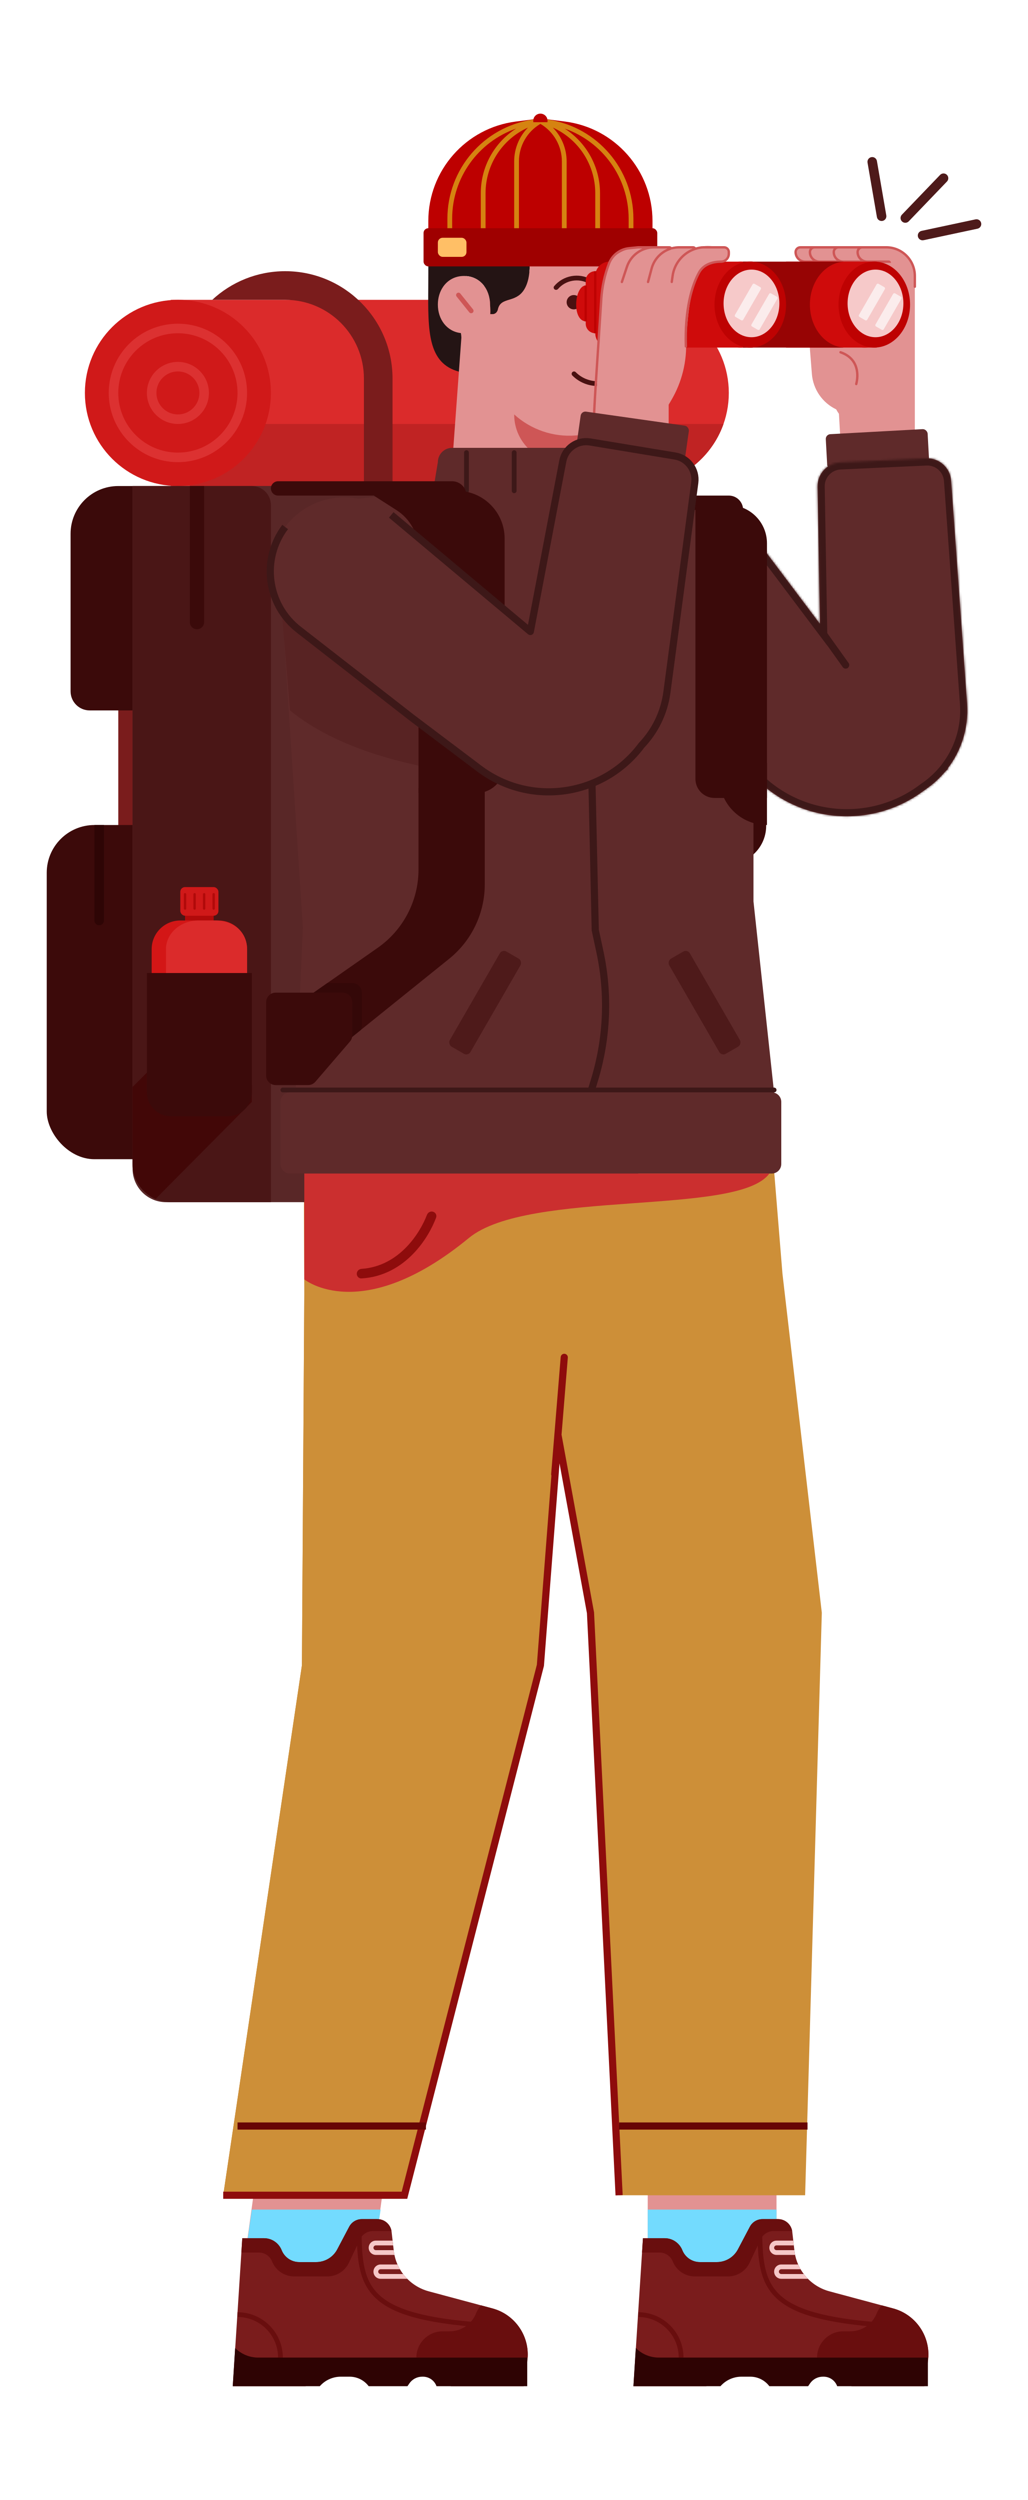 <svg xmlns="http://www.w3.org/2000/svg" fill="none" viewBox="457.07 181.511 474.755 1153.396" id="Mountaineerlookinginbinoculars"><path fill="#e29292" d="M577.778 1167.93H637.254L628.443 1231.82H568.967L577.778 1167.93Z" class="colorf7aba6 svgShape"></path><path fill="#73dbfe" d="M573.372 1200.98H632.849L628.443 1231.82H568.967L573.372 1200.98Z" class="colorfdd39b svgShape"></path><path fill="#5f2a2a" d="M746.31 473.979C730.211 455.957 735.239 427.617 756.556 416.234V416.234C769.708 409.21 785.78 410.695 797.423 420.009L800.262 422.28L836.558 470.478L894.882 536.299L888.975 541.883C864.628 564.903 826.081 563.277 803.759 538.289L746.31 473.979Z" class="color2a5f49 svgShape"></path><path fill="#cd8f38" d="M725.366 723.515L716.555 834.207L714.352 846.323L706.642 949.855L643.862 1194.37H560.154L596.501 949.855L597.602 778.035L597.465 738.384L597.602 723.515H725.366Z" class="colorcd8c38 svgShape"></path><path fill="#e29292" d="M756.205 1167.93H815.681V1231.82H756.205V1167.93Z" class="colorf7aba6 svgShape"></path><path fill="#73dbfe" d="M756.205 1200.98H785.943H815.681V1231.82H756.205V1200.98Z" class="colorfdd39b svgShape"></path><path fill="#7a1c1c" d="M797.855 1219.34C795.949 1222.95 792.199 1225.21 788.115 1225.21H780.311C776.728 1225.21 773.507 1223.03 772.177 1219.7V1219.7C770.846 1216.38 767.625 1214.19 764.042 1214.19H754.003L749.598 1282.48H783.191L799.987 1273.67H816.784L839.913 1275.87L850.377 1282.48H883.97L885.614 1270.97C887.19 1259.94 880.279 1249.47 869.515 1246.58L840.13 1238.7C831.395 1236.35 824.98 1228.91 823.953 1219.92L822.96 1211.24C822.579 1207.9 819.754 1205.38 816.395 1205.38H809.203C806.753 1205.38 804.503 1206.74 803.359 1208.91L797.855 1219.34Z" class="color7a431c svgShape"></path><path fill="#2e0303" d="M750.699 1264.86C753.52 1267.68 757.346 1269.26 761.335 1269.26H885.597V1282.48H843.699C842.75 1279.84 840.243 1278.08 837.435 1278.08H837.075C834.715 1278.08 832.506 1279.24 831.169 1281.18L830.276 1282.48H812.378C810.298 1279.71 807.034 1278.08 803.567 1278.08H799.508C795.788 1278.08 792.249 1279.68 789.799 1282.48H749.598L750.699 1264.86Z" class="color2e1503 svgShape"></path><path fill="#690e0e" d="M864.214 1245.16C863.27 1246.25 862.496 1247.5 861.942 1248.89 859.946 1253.88 855.114 1257.15 849.74 1257.15H846.522C839.831 1257.15 834.406 1262.57 834.406 1269.26H885.791C886.464 1258.88 879.721 1249.32 869.515 1246.58L864.214 1245.16zM753.578 1220.8H761.672C764.358 1220.8 766.774 1222.44 767.772 1224.93 769.435 1229.09 773.462 1231.82 777.94 1231.82H793.294C797.55 1231.82 801.425 1229.36 803.248 1225.52L808.386 1214.67C809.479 1212.36 811.805 1210.89 814.358 1210.89H822.912C822.38 1207.73 819.636 1205.38 816.396 1205.38H809.205C806.754 1205.38 804.504 1206.74 803.36 1208.91L797.856 1219.34C795.95 1222.95 792.2 1225.21 788.116 1225.21H780.312C776.73 1225.21 773.508 1223.03 772.178 1219.7 770.847 1216.38 767.626 1214.19 764.044 1214.19H754.004L753.578 1220.8z" class="color69340e svgShape"></path><path fill="#f6c8c8" d="M823.423 1215.3H815.681C813.856 1215.3 812.377 1216.78 812.377 1218.6 812.377 1220.42 813.856 1221.9 815.681 1221.9H824.269C824.134 1221.25 824.028 1220.59 823.951 1219.92L823.926 1219.7H815.681C815.073 1219.7 814.58 1219.21 814.58 1218.6 814.58 1217.99 815.073 1217.5 815.681 1217.5H823.674L823.423 1215.3zM825.68 1226.31H817.884C816.059 1226.31 814.58 1227.79 814.58 1229.61 814.58 1231.44 816.059 1232.92 817.884 1232.92H830.181C829.496 1232.23 828.859 1231.49 828.272 1230.72H817.884C817.276 1230.72 816.783 1230.22 816.783 1229.61 816.783 1229.01 817.276 1228.51 817.884 1228.51H826.804C826.389 1227.8 826.014 1227.07 825.68 1226.31z" class="colorf6e5c8 svgShape"></path><path fill="#690e0e" fill-rule="evenodd" d="M806.871 1208.69C806.871 1222.37 807.376 1233.02 814.461 1240.69C821.519 1248.32 834.863 1252.74 859.641 1254.94L859.836 1252.75C835.051 1250.54 822.512 1246.15 816.078 1239.19C809.671 1232.26 809.074 1222.54 809.074 1208.69H806.871ZM751.801 1250.54C762.142 1250.54 770.525 1258.92 770.525 1269.26H772.728C772.728 1257.71 763.358 1248.34 751.801 1248.34V1250.54Z" clip-rule="evenodd" class="color69340e svgShape"></path><path fill="#cd8f38" d="M818.435 769.224L814.58 721.864L694.526 722.965L694.605 723.516H597.602L597.465 738.385L597.602 778.036L596.501 949.856L560.154 1194.37H643.862L706.642 949.856L714.352 846.323L714.8 843.857L729.772 925.625L742.989 1194.37H828.899L836.608 925.625L818.435 769.224Z" class="colorcd8c38 svgShape"></path><path stroke="#5a2727" stroke-width="13.217" d="M705.541 313.24C681.818 313.24 662.586 332.472 662.586 356.195V404.657" class="colorStroke495a27 svgStroke"></path><path fill="#8e0c0c" fill-rule="evenodd" d="M719.303 807.908C719.377 806.999 718.7 806.201 717.79 806.127C716.881 806.053 716.083 806.73 716.009 807.639L711.604 861.608C711.582 861.875 711.625 862.131 711.719 862.363L705.006 949.585L642.58 1192.72H560.154V1196.02H643.861H645.143L645.462 1194.78L708.242 950.267L708.278 950.127L708.289 949.983L715.469 856.688L728.127 925.815L741.338 1194.45L744.638 1194.29L731.422 925.544L731.416 925.435L731.396 925.328L716.425 843.56L716.392 843.562L719.303 807.908Z" clip-rule="evenodd" class="color8e4b0c svgShape"></path><path fill="#db2b2b" d="M535.924 319.848V405.758H751.8V405.745C775.015 405.16 793.654 386.158 793.654 362.803C793.654 339.448 775.015 320.446 751.8 319.862V319.848H535.924Z" class="colordb552b svgShape"></path><path fill="#c02323" d="M791.209 377.122H544.734V405.758H751.8V405.745C770.024 405.286 785.428 393.477 791.209 377.122Z" class="colorc04923 svgShape"></path><path fill="#7a1c1c" d="M588.791 319.849H555.094C563.937 311.646 575.778 306.632 588.791 306.632C616.164 306.632 638.354 328.822 638.354 356.195V405.759H625.137V356.195C625.137 336.121 608.864 319.849 588.791 319.849Z" class="color7a431c svgShape"></path><circle cx="539.228" cy="362.803" r="42.955" fill="#d01919" class="colord04219 svgShape"></circle><path stroke="#5a2727" stroke-width="13.217" d="M704.439 313.24C728.163 313.24 747.394 332.472 747.394 356.195V406.86" class="colorStroke495a27 svgStroke"></path><circle cx="539.228" cy="362.803" r="29.738" stroke="#dc3131" stroke-width="4.406" class="colorStrokedc5531 svgStroke"></circle><circle cx="539.229" cy="362.804" r="12.116" stroke="#dc3131" stroke-width="4.406" class="colorStrokedc5531 svgStroke"></circle><rect width="167.414" height="237.905" x="583.285" y="406.86" stroke="#000000" stroke-width="2.203" class="colorStroke000000 svgStroke"></rect><rect width="15.42" height="85.91" x="511.693" y="478.452" fill="#7a1c1c" rx="2.203" class="color7a431c svgShape"></rect><path fill="#3b0a0a" d="M489.664 427.787C489.664 415.621 499.526 405.759 511.692 405.759H751.8V509.291H498.475C493.609 509.291 489.664 505.346 489.664 500.48V427.787Z" class="color2b3b0a svgShape"></path><rect width="187.24" height="154.198" x="478.65" y="562.159" fill="#3c0a0a" rx="22.028" class="color2b3c0a svgShape"></rect><path fill="#592727" d="M518.301 405.759H751.8V736.182H533.721C525.204 736.182 518.301 729.278 518.301 720.762V405.759Z" class="color495927 svgShape"></path><path fill="#4a1616" d="M518.301 405.759H573.371C578.238 405.759 582.183 409.704 582.183 414.57V736.182H535.923C526.191 736.182 518.301 728.292 518.301 718.559V405.759Z" class="color3a4a16 svgShape"></path><path fill="#420707" d="M528.886 734.721C522.656 732.005 518.301 725.791 518.301 718.56V683.001L543.334 657.969L558.91 673.545L573.371 682.213V689.923L528.886 734.721Z" class="color304207 svgShape"></path><path fill="#3b0a0a" d="M544.734 405.759H551.343V468.539C551.343 470.364 549.863 471.843 548.039 471.843V471.843C546.214 471.843 544.734 470.364 544.734 468.539V405.759Z" class="color2b3b0a svgShape"></path><path fill="#2e0505" d="M500.678 562.159H505.083V606.215C505.083 607.432 504.097 608.418 502.881 608.418V608.418C501.664 608.418 500.678 607.432 500.678 606.215V562.159Z" class="color202e05 svgShape"></path><rect width="13.217" height="8.811" x="542.531" y="601.81" fill="#b10a0a" class="colorb1320a svgShape"></rect><path fill="#d31616" d="M571.17 619.432C571.17 612.133 565.252 606.215 557.953 606.215H540.33C533.031 606.215 527.113 612.133 527.113 619.432V670.097H571.17V619.432Z" class="colord34316 svgShape"></path><path fill="#db2b2b" d="M571.17 670.097H533.722V619.432C533.722 612.133 540.428 606.215 548.701 606.215H556.191C565.663 606.215 571.17 612.133 571.17 619.432V670.097Z" class="colordb552b svgShape"></path><rect width="17.623" height="13.217" x="540.33" y="590.796" fill="#d01919" rx="2.203" class="colord04219 svgShape"></rect><path fill="#3b0a0a" d="M524.91 630.447H573.372V685.517C573.372 691.6 568.441 696.531 562.358 696.531H549.141H535.924C529.841 696.531 524.91 691.6 524.91 685.517V630.447Z" class="color2b3b0a svgShape"></path><path fill="#241414" d="M701.136 297.82H654.877V307.733C654.877 309.905 654.862 312.025 654.847 314.088C654.705 334.43 654.601 349.173 669.195 353.04L672.416 308.879C679.065 309.437 683.382 315.121 683.382 322.051C683.52 323.722 683.547 325.182 683.474 326.457H684.614C685.831 326.457 686.768 325.455 687.021 324.265C687.666 321.219 689.773 320.566 692.208 319.811C694.47 319.109 697.015 318.32 698.933 315.443C703.339 308.834 701.136 297.82 701.136 297.82Z" class="color241b14 svgShape"></path><path fill="#e29292" fill-rule="evenodd" d="M667.133 297.82H701.135C701.135 297.82 703.338 308.834 698.932 315.442C697.014 318.32 694.469 319.109 692.206 319.811C689.772 320.566 687.665 321.219 687.019 324.265C686.767 325.455 685.829 326.457 684.613 326.457H683.473C683.546 325.182 683.519 323.722 683.381 322.051C683.381 314.752 678.591 308.834 671.331 308.834C667.197 308.834 663.864 310.753 661.76 313.753C661.76 313.753 661.76 313.753 661.76 313.753C660.169 316.022 659.281 318.908 659.281 322.051C659.281 328.868 663.458 334.479 669.923 335.192C670.045 335.878 670.121 336.572 670.149 337.27L663.687 425.583H727.569L730.631 383.73H735.421C743.435 383.73 750.114 377.59 750.786 369.604L756.274 304.437C757.435 290.644 746.826 278.682 732.993 278.188L692.032 276.725C679.327 276.271 668.695 285.647 667.133 297.82Z" clip-rule="evenodd" class="colorf7aba6 svgShape"></path><path fill="#bd0000" d="M654.877 283.478C654.877 260.195 672.182 240.54 695.278 237.591L706.364 236.176C706.55 236.152 706.737 236.152 706.922 236.176L718.008 237.591C741.104 240.54 758.41 260.195 758.41 283.478V295.617C758.41 296.833 757.423 297.82 756.207 297.82H657.08C655.863 297.82 654.877 296.833 654.877 295.617V283.478Z" class="colorbd4c00 svgShape"></path><path fill="#d58311" fill-rule="evenodd" d="M747.395 297.82C748.611 297.82 749.598 296.834 749.598 295.618V282.436C749.598 259.604 732.939 240.187 710.372 236.715L706.978 236.193C706.88 236.178 706.782 236.169 706.684 236.167C706.558 236.165 706.432 236.174 706.307 236.193L702.913 236.715C680.346 240.187 663.688 259.604 663.688 282.436V295.618C663.688 296.834 664.674 297.82 665.89 297.82H747.395ZM747.395 295.618V282.436C747.395 263.424 735.266 246.897 717.852 240.834C727.805 247.203 734.178 258.326 734.178 270.662V295.618H747.395ZM679.107 270.662C679.107 258.326 685.48 247.203 695.433 240.834C678.019 246.897 665.89 263.424 665.89 282.436V295.618H679.107V270.662ZM681.31 270.662V295.618H694.527V255.972C694.527 250.056 696.873 244.482 700.896 240.378C689.151 245.653 681.31 257.412 681.31 270.662ZM712.389 240.378C724.134 245.653 731.975 257.412 731.975 270.662V295.618H718.758V255.972C718.758 250.056 716.412 244.482 712.389 240.378ZM716.555 295.618V255.972C716.555 248.837 712.769 242.256 706.643 238.662C700.516 242.256 696.73 248.837 696.73 255.972V295.618H716.555Z" clip-rule="evenodd" class="colord56011 svgShape"></path><rect width="107.938" height="17.623" x="652.674" y="286.806" fill="#9f0000" rx="2.203" class="color9f4000 svgShape"></rect><rect width="13.217" height="8.811" x="659.281" y="291.212" fill="#ffbf66" rx="2.203" class="colorfbbc91 svgShape"></rect><circle cx="722.062" cy="320.95" r="3.304" fill="#491111" class="color491a11 svgShape"></circle><path fill="#491111" fill-rule="evenodd" d="M728.988 312.355C724.232 309.684 718.307 310.774 714.8 314.82 714.401 315.28 713.718 315.4 713.222 315.047V315.047C712.726 314.695 712.607 314.003 712.999 313.537 717.165 308.577 724.329 307.212 730.067 310.434L730.88 310.891C731.411 311.189 731.599 311.86 731.301 312.39 731.004 312.921 730.332 313.109 729.802 312.812L728.988 312.355zM721.394 353.214C721.824 352.783 722.522 352.783 722.952 353.214 728.543 358.805 737.609 358.805 743.201 353.214 743.631 352.783 744.328 352.783 744.759 353.214 745.189 353.644 745.189 354.341 744.759 354.771 738.307 361.223 727.846 361.223 721.394 354.771 720.964 354.341 720.964 353.644 721.394 353.214z" clip-rule="evenodd" class="color491a11 svgShape"></path><path fill="#ce5656" d="M694.527 372.716C702.257 379.743 712.551 383.258 722.964 382.425L734.178 381.527V389.237L725.728 392.993C711.055 399.514 694.527 388.773 694.527 372.716Z" class="colorce5e56 svgShape"></path><path fill="#5f2a2a" d="M834.64 406.026C834.536 400.067 839.192 395.106 845.146 394.832L884.82 393.006C890.788 392.731 895.886 397.263 896.313 403.221L903.684 506.162C905.422 530.432 887.157 551.515 862.887 553.253L837.238 555.09L834.64 406.026Z" class="color2a5f49 svgShape"></path><path fill="#e29292" d="M824.494 297.82C824.494 296.604 825.48 295.617 826.697 295.617H835.508C836.04 295.617 836.563 295.648 837.078 295.709C837.279 295.65 837.491 295.617 837.711 295.617H855.334C855.865 295.617 856.389 295.648 856.904 295.709C857.104 295.65 857.317 295.617 857.536 295.617H866.348C873.647 295.617 879.565 301.535 879.565 308.834V388.455H845.421L844.508 372.447C844.046 371.789 843.621 371.103 843.24 370.389C836.859 367.344 832.576 361.126 832.016 354.065L828.276 306.934L835.085 307.289L834.912 306.591L835.508 306.691V302.226H828.9C826.467 302.226 824.494 300.253 824.494 297.82Z" class="colorf7aba6 svgShape"></path><rect width="47.109" height="16.188" x="838.318" y="381.954" fill="#5f2a2a" rx="2.203" transform="rotate(-3.121 838.318 381.954)" class="color2a5f49 svgShape"></rect><path fill="#ce5656" fill-rule="evenodd" d="M851.977 351.289C851.175 348.59 849.229 345.988 845.074 344.569 844.786 344.471 844.62 344.164 844.709 343.873V343.873C844.797 343.582 845.106 343.417 845.394 343.515 849.913 345.047 852.127 347.929 853.033 350.975 853.885 353.842 853.568 356.809 853.027 358.864 852.95 359.158 852.641 359.322 852.35 359.233V359.233C852.059 359.145 851.896 358.838 851.973 358.543 852.472 356.622 852.75 353.889 851.977 351.289zM826.697 295.067C825.176 295.067 823.943 296.3 823.943 297.82 823.943 300.558 826.162 302.777 828.9 302.777H868.551V302.777C868.551 302.168 868.057 301.675 867.449 301.675H857.536C855.407 301.675 853.681 299.949 853.681 297.82 853.681 296.908 854.421 296.168 855.334 296.168H866.348C873.343 296.168 879.014 301.839 879.014 308.834V313.791C879.014 314.095 879.26 314.341 879.565 314.341V314.341C879.869 314.341 880.115 314.095 880.115 313.791V308.834C880.115 301.231 873.951 295.067 866.348 295.067H826.697zM831.102 296.168H826.697C825.784 296.168 825.045 296.908 825.045 297.82 825.045 299.949 826.771 301.675 828.9 301.675H832.393C831.27 300.767 830.552 299.377 830.552 297.82 830.552 297.2 830.757 296.628 831.102 296.168zM835.508 301.675H843.407C842.284 300.767 841.566 299.377 841.566 297.82 841.566 297.2 841.771 296.628 842.116 296.168H833.305C832.393 296.168 831.653 296.908 831.653 297.82 831.653 299.949 833.379 301.675 835.508 301.675zM854.421 301.675H846.522C844.393 301.675 842.667 299.949 842.667 297.82 842.667 296.908 843.407 296.168 844.319 296.168H853.131C852.785 296.628 852.58 297.2 852.58 297.82 852.58 299.377 853.298 300.767 854.421 301.675z" clip-rule="evenodd" class="colorce5e56 svgShape"></path><mask id="a" fill="#fff"><path fill-rule="evenodd" d="M845.147 394.831C839.193 395.105 834.537 400.066 834.641 406.026L835.746 469.397L800.263 422.28L797.425 420.009C785.782 410.695 769.71 409.21 756.558 416.234C735.241 427.617 730.213 455.957 746.312 473.979L803.761 538.289C824.643 561.665 859.726 564.595 884.098 546.03C887.646 543.671 890.824 540.816 893.538 537.571L894.884 536.299L894.712 536.105C901.038 527.855 904.486 517.347 903.685 506.162L896.314 403.221C895.887 397.263 890.789 392.731 884.821 393.005L845.147 394.831Z" clip-rule="evenodd" fill="#000000" class="color000000 svgShape"></path></mask><path fill="#3d1818" d="M834.641 406.026L831.337 406.083L831.337 406.083L834.641 406.026ZM845.147 394.831L844.995 391.531L844.995 391.531L845.147 394.831ZM835.746 469.397L833.106 471.385L839.227 479.512L839.049 469.339L835.746 469.397ZM800.263 422.28L802.903 420.292L802.652 419.96L802.327 419.7L800.263 422.28ZM797.425 420.009L799.489 417.429L799.489 417.429L797.425 420.009ZM756.558 416.234L755.001 413.319L755.001 413.319L756.558 416.234ZM746.312 473.979L743.848 476.18L743.848 476.18L746.312 473.979ZM803.761 538.289L806.225 536.087L806.225 536.087L803.761 538.289ZM884.098 546.03L882.269 543.278L882.18 543.337L882.095 543.401L884.098 546.03ZM893.538 537.571L891.268 535.17L891.128 535.303L891.004 535.451L893.538 537.571ZM894.884 536.299L897.154 538.7L899.479 536.502L897.357 534.107L894.884 536.299ZM894.712 536.105L892.09 534.094L890.432 536.257L892.239 538.296L894.712 536.105ZM903.685 506.162L906.981 505.926L906.981 505.926L903.685 506.162ZM896.314 403.221L899.61 402.985L899.61 402.985L896.314 403.221ZM884.821 393.005L884.669 389.705L884.669 389.705L884.821 393.005ZM837.945 405.968C837.872 401.797 841.131 398.324 845.299 398.132L844.995 391.531C837.255 391.887 831.202 398.336 831.337 406.083L837.945 405.968ZM839.049 469.339L837.945 405.968L831.337 406.083L832.442 469.454L839.049 469.339ZM797.624 424.267L833.106 471.385L838.385 467.409L802.903 420.292L797.624 424.267ZM795.361 422.589L798.199 424.86L802.327 419.7L799.489 417.429L795.361 422.589ZM758.114 419.148C770.101 412.747 784.749 414.1 795.361 422.589L799.489 417.429C786.815 407.289 769.319 405.673 755.001 413.319L758.114 419.148ZM748.776 471.778C734.103 455.352 738.686 429.523 758.114 419.148L755.001 413.319C731.796 425.711 726.322 456.562 743.848 476.18L748.776 471.778ZM806.225 536.087L748.776 471.778L743.848 476.18L801.297 540.49L806.225 536.087ZM882.095 543.401C859.081 560.933 825.946 558.163 806.225 536.087L801.297 540.49C823.341 565.167 860.371 568.258 886.1 548.658L882.095 543.401ZM891.004 535.451C888.491 538.455 885.551 541.096 882.269 543.278L885.927 548.781C889.741 546.246 893.156 543.178 896.073 539.691L891.004 535.451ZM892.614 533.898L891.268 535.17L895.808 539.972L897.154 538.7L892.614 533.898ZM892.239 538.296L892.411 538.49L897.357 534.107L897.185 533.914L892.239 538.296ZM900.389 506.398C901.13 516.746 897.944 526.461 892.09 534.094L897.334 538.116C904.133 529.249 907.842 517.948 906.981 505.926L900.389 506.398ZM893.018 403.457L900.389 506.398L906.981 505.926L899.61 402.985L893.018 403.457ZM884.973 396.306C889.15 396.114 892.719 399.286 893.018 403.457L899.61 402.985C899.055 395.239 892.427 389.347 884.669 389.705L884.973 396.306ZM845.299 398.132L884.973 396.306L884.669 389.705L844.995 391.531L845.299 398.132Z" mask="url(#a)" class="color183d2e svgShape"></path><path stroke="#000000" stroke-width="2.203" d="M711.049 600.954H748.619V620.768L730.858 641.4H711.049V600.954Z" class="colorStroke000000 svgStroke"></path><path stroke="#000000" stroke-width="2.203" d="M717.656 592.142H755.226V611.956L737.466 632.588H717.656V592.142Z" class="colorStroke000000 svgStroke"></path><path fill="#3b0a0a" d="M712.15 599.852H751.924V621.177L733.567 642.501H712.15V599.852Z" class="color2b3b0a svgShape"></path><path fill="#3b0a0a" d="M728.303 602.36L780.314 565.983V547.167H810.909V562.562C810.909 567.898 808.491 572.946 804.335 576.291L728.303 637.483V602.36Z" class="color2b3b0a svgShape"></path><path fill="#5f2a2a" d="M665.889 388.136C662.239 388.136 659.28 391.095 659.28 394.745L657.629 404.656C657.303 406.609 655.714 408.105 653.745 408.313L615.284 412.367C607.25 412.367 600.011 417.215 596.952 424.644L587.714 447.078C586.972 448.881 586.638 450.825 586.735 452.771L596.952 609.52L593.196 694.328C593.196 701.628 599.113 716.356 606.413 716.356H795.657C803.033 716.356 815.591 701.507 815.48 694.131L805.045 597.404V437.697C804.835 423.647 793.386 412.367 779.334 412.367H741.955C737.511 412.367 733.763 409.058 733.212 404.649L731.974 394.745C731.974 391.095 729.015 388.136 725.365 388.136H665.889Z" class="color2a5f49 svgShape"></path><path stroke="#3d1818" stroke-width="3.304" d="M716.555 414.57H727.569L731.974 610.621L734.129 620.678C738.289 640.089 737.47 660.167 731.843 679.064C729.431 687.164 726.701 695.189 724.977 703.463L722.062 717.458" class="colorStroke183d2e svgStroke"></path><path fill="#3b0a0a" d="M756.205 410.164H793.653C797.303 410.164 800.262 413.123 800.262 416.773V416.773H756.205V410.164Z" class="color2b3b0a svgShape"></path><path fill="#3b0a0a" d="M778.234 414.57H793.654C803.387 414.57 811.277 422.46 811.277 432.192V549.676H787.046C782.179 549.676 778.234 545.731 778.234 540.865V414.57zM598.338 642.011L631.543 618.787C643.329 610.544 650.349 597.067 650.349 582.685V544.964H680.944V589.556C680.944 602.895 674.901 615.515 664.51 623.878L598.338 677.134V642.011z" class="color2b3b0a svgShape"></path><path fill="#340808" d="M608.224 635.097L598.338 642.012V677.135L623.719 656.708C624.007 656.113 624.16 655.457 624.16 654.787V639.503C624.16 637.07 622.187 635.097 619.754 635.097H608.224Z" class="color263408 svgShape"></path><path fill="#3b0a0a" d="M579.98 643.909C579.98 641.475 581.953 639.503 584.386 639.503H615.348C617.781 639.503 619.754 641.475 619.754 643.909V659.192C619.754 660.247 619.375 661.267 618.687 662.067L602.715 680.621C601.878 681.593 600.659 682.152 599.376 682.152H584.386C581.953 682.152 579.98 680.18 579.98 677.746V643.909Z" class="color2b3b0a svgShape"></path><path fill="#582323" d="M590.994 509.291L586.588 456.423L687.918 497.176C689.019 499.746 693.425 510.172 693.425 540.131C693.425 540.131 627.34 539.029 590.994 509.291Z" class="color235842 svgShape"></path><rect width="18.782" height="14.827" x="778.467" y="314.087" fill="#c4c4c4" class="colorc4c4c4 svgShape"></rect><rect width="32.868" height="26.688" fill="#c4c4c4" transform="matrix(-1 0 0 1 818.377 308.156)" class="colorc4c4c4 svgShape"></rect><path fill="#cf0b0b" d="M861.941 302.226H820.088V341.877H861.941V302.226Z" class="colorcf450b svgShape"></path><ellipse cx="779.639" cy="321.501" fill="#c4c4c4" rx="5.869" ry="7.413" class="colorc4c4c4 svgShape"></ellipse><path fill="#cf0b0b" d="M760.611 306.632H731.975C729.541 306.632 727.569 308.604 727.569 311.037V330.863C727.569 333.296 729.541 335.268 731.975 335.268H760.611V306.632Z" class="colorcf450b svgShape"></path><path fill="#afa9a9" d="M758.408 306.632H736.38C733.947 306.632 731.974 308.604 731.974 311.037V330.863C731.974 333.296 733.947 335.268 736.38 335.268H758.408V306.632Z" class="colorafa9a9 svgShape"></path><path fill="#cf0b0b" d="M804.668 302.226H738.583C734.934 302.226 731.975 305.185 731.975 308.835V335.268C731.975 338.918 734.934 341.877 738.583 341.877H804.668V302.226Z" class="colorcf450b svgShape"></path><ellipse cx="799.162" cy="322.051" fill="#cf0b0b" rx="16.521" ry="19.825" class="colorcf450b svgShape"></ellipse><path fill="#970404" d="M846.521 302.226H800.262V341.877H846.521V341.834C837.91 341.153 831.101 332.557 831.101 322.051C831.101 311.546 837.91 302.95 846.521 302.269V302.226Z" class="color973004 svgShape"></path><ellipse cx="803.566" cy="322.051" fill="#be0202" rx="16.521" ry="19.825" class="colorbe3902 svgShape"></ellipse><ellipse cx="804.117" cy="321.5" fill="#f6c9c9" rx="12.886" ry="15.603" class="colorf6e5c9 svgShape"></ellipse><ellipse cx="856.435" cy="322.051" fill="#cf0b0b" rx="16.521" ry="19.825" class="colorcf450b svgShape"></ellipse><ellipse cx="860.84" cy="322.051" fill="#be0202" rx="16.521" ry="19.825" class="colorbe3902 svgShape"></ellipse><ellipse cx="861.392" cy="321.5" fill="#f6c9c9" rx="12.886" ry="15.603" class="colorf6e5c9 svgShape"></ellipse><path fill="#cf0b0b" d="M731.975 322.051C731.975 326.918 730.003 329.761 727.57 329.761C725.137 329.761 723.164 326.918 723.164 322.051C723.164 317.185 725.137 313.24 727.57 313.24C730.003 313.24 731.975 317.185 731.975 322.051Z" class="colorcf450b svgShape"></path><path stroke="#3d1818" stroke-linecap="round" stroke-width="2.203" d="M672.498 390.339V407.961M694.527 390.339V407.961" class="colorStroke183d2e svgStroke"></path><path fill="#3b0a0a" d="M626.238 407.961H668.092C680.258 407.961 690.12 417.824 690.12 429.99V534.257C690.12 541.556 684.203 547.474 676.903 547.474H650.347V435.441C650.347 427.927 646.517 420.932 640.188 416.883L626.238 407.961Z" class="color2b3b0a svgShape"></path><path fill="#3b0a0a" d="M681.311 533.522H659.282V562.159V562.159C671.448 562.159 681.311 552.297 681.311 540.131V533.522Z" class="color2b3b0a svgShape"></path><path fill="#7a1c1c" d="M612.818 1219.34C610.912 1222.95 607.162 1225.21 603.077 1225.21H595.274C591.691 1225.21 588.47 1223.03 587.139 1219.7V1219.7C585.809 1216.38 582.588 1214.19 579.005 1214.19H568.966L564.561 1282.48H598.154L614.95 1273.67H631.747L654.876 1275.87L665.34 1282.48H698.933L700.577 1270.97C702.153 1259.94 695.242 1249.47 684.478 1246.58L655.093 1238.7C646.358 1236.35 639.942 1228.91 638.916 1219.92L637.923 1211.24C637.542 1207.9 634.717 1205.38 631.357 1205.38H624.166C621.716 1205.38 619.466 1206.74 618.322 1208.91L612.818 1219.34Z" class="color7a431c svgShape"></path><path fill="#2e0303" d="M565.662 1264.86C568.483 1267.68 572.309 1269.26 576.298 1269.26H700.56V1282.48H658.662C657.713 1279.84 655.206 1278.08 652.398 1278.08H652.038C649.678 1278.08 647.469 1279.24 646.132 1281.18L645.239 1282.48H627.341C625.261 1279.71 621.996 1278.08 618.53 1278.08H614.471C610.751 1278.08 607.212 1279.68 604.762 1282.48H564.561L565.662 1264.86Z" class="color2e1503 svgShape"></path><path fill="#4e1a1a" fill-rule="evenodd" d="M859.511 254.009C860.71 253.802 861.85 254.606 862.056 255.805L866.386 280.902C866.593 282.101 865.789 283.241 864.59 283.448 863.391 283.654 862.251 282.85 862.045 281.651L857.715 256.554C857.508 255.355 858.312 254.215 859.511 254.009zM894.341 262.151C895.218 262.994 895.246 264.388 894.403 265.265L876.754 283.627C875.911 284.504 874.516 284.532 873.639 283.689 872.762 282.845 872.735 281.451 873.578 280.574L891.226 262.212C892.069 261.335 893.464 261.308 894.341 262.151zM910.196 284.416C910.45 285.606 909.691 286.776 908.501 287.029L883.593 292.339C882.403 292.592 881.233 291.834 880.979 290.644 880.725 289.454 881.484 288.284 882.674 288.03L907.583 282.721C908.773 282.467 909.943 283.226 910.196 284.416z" clip-rule="evenodd" class="color1a4e38 svgShape"></path><path fill="#5f2a2a" d="M595.121 472.082C580.39 460.621 577.59 439.456 588.835 424.56V424.56C600.546 409.044 622.828 406.421 637.822 418.793L759.51 519.203V519.203C742.475 547.987 704.196 555.559 677.484 535.431L647.515 512.846 595.121 472.082zM586.588 689.922C586.588 687.489 588.56 685.517 590.994 685.517H813.479C815.912 685.517 817.884 687.489 817.884 689.922V718.559C817.884 720.992 815.912 722.965 813.479 722.965H590.994C588.56 722.965 586.588 720.992 586.588 718.559V689.922z" class="color2a5f49 svgShape"></path><path stroke="#670505" stroke-width="3.304" d="M566.764 1162.43H653.775M742.988 1162.43H830" class="colorStroke673505 svgStroke"></path><path fill="#3d1818" fill-rule="evenodd" d="M586.588 684.415C586.588 683.807 587.081 683.314 587.689 683.314H814.58C815.188 683.314 815.681 683.807 815.681 684.415C815.681 685.024 815.188 685.517 814.58 685.517H587.689C587.081 685.517 586.588 685.024 586.588 684.415Z" clip-rule="evenodd" class="color183d2e svgShape"></path><path fill="#5f2a2a" d="M716.984 394.235C718.103 388.364 723.701 384.456 729.598 385.43L768.805 391.905C774.674 392.874 778.713 398.328 777.928 404.224L765.073 500.839C761.851 525.058 739.534 542.03 715.334 538.665L690.122 535.159L716.984 394.235Z" class="color2a5f49 svgShape"></path><path fill="#5f2a2a" fill-rule="evenodd" d="M729.598 385.43C723.701 384.456 718.103 388.363 716.984 394.234L702.087 472.385L637.788 418.935C622.83 406.5 600.516 409.086 588.797 424.611C577.574 439.48 580.368 460.605 595.071 472.045L647.515 512.847L677.927 535.765C704.266 555.613 742.046 547.84 758.409 519.205L758.302 519.116C761.794 513.775 764.175 507.588 765.073 500.838L777.928 404.224C778.713 398.327 774.674 392.873 768.805 391.904L729.598 385.43Z" clip-rule="evenodd" class="color2a5f49 svgShape"></path><path fill="#3b0a0a" d="M582.184 406.86C582.184 405.035 583.663 403.556 585.488 403.556H665.891C669.541 403.556 672.499 406.515 672.499 410.164V410.164H585.488C583.663 410.164 582.184 408.685 582.184 406.86V406.86Z" class="color2b3b0a svgShape"></path><path fill="#690e0e" d="M679.177 1245.16C678.233 1246.25 677.459 1247.5 676.904 1248.89 674.909 1253.88 670.077 1257.15 664.703 1257.15H661.485C654.793 1257.15 649.369 1262.57 649.369 1269.26H700.754C701.427 1258.88 694.684 1249.32 684.478 1246.58L679.177 1245.16zM568.539 1220.8H576.632C579.319 1220.8 581.735 1222.44 582.733 1224.93 584.396 1229.09 588.423 1231.82 592.901 1231.82H608.255C612.511 1231.82 616.386 1229.36 618.208 1225.52L623.347 1214.67C624.44 1212.36 626.766 1210.89 629.319 1210.89H637.873C637.34 1207.73 634.597 1205.38 631.357 1205.38H624.166C621.715 1205.38 619.465 1206.74 618.321 1208.91L612.817 1219.34C610.911 1222.95 607.161 1225.21 603.077 1225.21H595.273C591.691 1225.21 588.469 1223.03 587.139 1219.7 585.808 1216.38 582.587 1214.19 579.005 1214.19H568.965L568.539 1220.8z" class="color69340e svgShape"></path><path fill="#f6c8c8" d="M638.385 1215.3H630.644C628.819 1215.3 627.34 1216.78 627.34 1218.6 627.34 1220.42 628.819 1221.9 630.644 1221.9H639.232C639.097 1221.25 638.991 1220.59 638.914 1219.92L638.889 1219.7H630.644C630.036 1219.7 629.543 1219.21 629.543 1218.6 629.543 1217.99 630.036 1217.5 630.644 1217.5H638.637L638.385 1215.3zM640.643 1226.31H632.847C631.022 1226.31 629.543 1227.79 629.543 1229.61 629.543 1231.44 631.022 1232.92 632.847 1232.92H645.143C644.459 1232.23 643.822 1231.49 643.235 1230.72H632.847C632.239 1230.72 631.745 1230.22 631.745 1229.61 631.745 1229.01 632.239 1228.51 632.847 1228.51H641.766C641.352 1227.8 640.977 1227.07 640.643 1226.31z" class="colorf6e5c8 svgShape"></path><path fill="#690e0e" fill-rule="evenodd" d="M621.834 1208.69C621.834 1222.37 622.339 1233.02 629.424 1240.69C636.482 1248.32 649.826 1252.74 674.604 1254.94L674.799 1252.75C650.014 1250.54 637.475 1246.15 631.041 1239.19C624.634 1232.26 624.037 1222.54 624.037 1208.69H621.834ZM566.764 1250.54C577.105 1250.54 585.488 1258.92 585.488 1269.26H587.691C587.691 1257.71 578.321 1248.34 566.764 1248.34V1250.54Z" clip-rule="evenodd" class="color69340e svgShape"></path><rect width="11.014" height="50.665" x="689.02" y="619.432" fill="#4e1a1a" rx="2.203" transform="rotate(30 689.02 619.432)" class="color1a4e38 svgShape"></rect><rect width="11.014" height="50.665" fill="#4e1a1a" rx="2.203" transform="scale(-1 1) rotate(30 -1543.153 -1135.623)" class="color1a4e38 svgShape"></rect><path fill="#e29292" d="M775.894 319.932C775.048 324.914 774.432 331.086 773.903 338.732C774.344 348.349 771.973 357.896 767.066 366.2L765.881 368.206V382.462L731.893 379.026L732.442 364.056H732.516L734.179 329.761L734.188 328.952C734.182 328.856 734.178 328.758 734.178 328.66C734.178 326.835 734.197 325.005 734.255 323.195L734.276 321.412C734.288 320.37 734.373 319.345 734.525 318.343C734.873 314.149 735.552 310.199 736.838 306.836C738.032 303.716 739.093 301.008 741.888 298.922C744.722 296.806 748.938 295.617 752.902 295.617C753.864 295.617 754.753 295.925 755.477 296.447C758.341 295.436 761.446 295.096 764.705 295.688C765.561 295.844 766.315 296.238 766.909 296.789C769.482 295.802 772.302 295.36 775.33 295.635C776.392 295.732 777.332 296.198 778.034 296.896C778.687 296.472 779.375 296.086 780.098 295.74C782.481 294.598 785.104 294.951 787.927 295.331C788.922 295.466 789.943 295.603 790.986 295.679C791.922 295.748 792.759 296.335 793.066 297.222L793.655 298.922C793.655 300.746 792.173 302.21 790.353 302.349C787.668 302.554 785.312 303.012 783.905 303.686C782.064 304.568 780.563 305.971 779.264 308.42C777.904 310.984 776.791 314.653 775.894 319.932Z" class="colorf7aba6 svgShape"></path><path fill="#ce5656" d="M753.726 296.168H751.827L747.634 296.587C743.675 296.983 740.277 299.576 738.849 303.289C736.843 308.503 735.645 313.984 735.304 319.559C734.147 338.502 731.974 368.544 731.974 373.818H730.873C730.873 368.5 733.049 338.407 734.205 319.492C734.552 313.803 735.775 308.212 737.821 302.894C739.398 298.792 743.152 295.929 747.525 295.491L751.772 295.067H758.408V295.085C758.645 295.073 758.884 295.067 759.123 295.067H766.118C766.559 295.067 766.959 295.239 767.255 295.52C768.381 295.224 769.559 295.067 770.765 295.067H777.132C777.642 295.067 778.097 295.297 778.4 295.66C779.393 295.366 780.425 295.165 781.488 295.069L781.538 295.62V295.067H791.451C792.971 295.067 794.204 296.3 794.204 297.82V298.626C794.204 300.918 792.346 302.777 790.054 302.777C786.065 302.777 782.247 304.145 780.413 307.474C777.171 313.36 773.829 324.224 774.36 341.302C774.369 341.606 774.132 341.866 773.828 341.877V341.877C773.524 341.888 773.269 341.646 773.259 341.342C772.723 324.109 776.09 313.039 779.449 306.943C781.559 303.113 785.87 301.675 790.054 301.675C791.738 301.675 793.103 300.31 793.103 298.626V297.82C793.103 296.908 792.363 296.168 791.451 296.168H781.561C780.607 296.257 779.678 296.435 778.784 296.695C778.784 296.703 778.784 296.711 778.784 296.719H778.703C773.235 298.342 769.078 303.021 768.247 308.84L767.843 311.671C767.8 311.972 767.521 312.182 767.22 312.139V312.139C766.918 312.096 766.709 311.817 766.752 311.516L767.157 308.684C767.975 302.956 771.794 298.256 776.946 296.168H770.765C769.735 296.168 768.727 296.293 767.76 296.529C767.767 296.591 767.76 296.465 767.76 296.529L767.067 296.719C762.965 297.971 759.676 301.262 758.527 305.571L756.88 311.748C756.801 312.042 756.499 312.217 756.206 312.139V312.139C755.912 312.06 755.737 311.758 755.815 311.465L757.463 305.287C758.58 301.097 761.559 297.793 765.367 296.168H759.123C753.671 296.168 748.831 299.657 747.107 304.829L744.787 311.79C744.69 312.079 744.379 312.235 744.09 312.139V312.139C743.801 312.042 743.646 311.731 743.742 311.442L746.062 304.481C747.336 300.658 750.176 297.682 753.726 296.168Z" class="colorce5e56 svgShape"></path><rect width="50.466" height="16.901" x="725.541" y="371.128" fill="#5f2a2a" rx="2.203" transform="rotate(8.085 725.541 371.128)" class="color2a5f49 svgShape"></rect><path stroke="#3d1818" stroke-linejoin="round" stroke-width="3.304" d="M637.753 419.076L701.993 472.878L716.984 394.235C718.103 388.364 723.7 384.456 729.598 385.43L768.805 391.905C774.673 392.874 778.712 398.328 777.928 404.224L765.073 500.839C763.798 510.423 759.532 518.872 753.344 525.375C735.978 548.745 702.343 554.164 678.358 536.09L647.515 512.847L595.021 472.005C580.346 460.588 577.557 439.503 588.759 424.662" class="colorStroke183d2e svgStroke"></path><path fill="#bd0000" d="M709.883 237.891C709.924 237.681 709.946 237.464 709.946 237.242C709.946 235.418 708.467 233.938 706.642 233.938C704.817 233.938 703.338 235.418 703.338 237.242C703.338 237.464 703.36 237.681 703.401 237.891H709.883Z" class="colorbd4c00 svgShape"></path><path fill="#ce5656" fill-rule="evenodd" d="M668.12 316.787C668.594 316.406 669.287 316.482 669.668 316.956L675.522 324.241C675.903 324.716 675.827 325.409 675.353 325.79C674.879 326.171 674.185 326.095 673.804 325.621L667.951 318.335C667.57 317.861 667.646 317.168 668.12 316.787Z" clip-rule="evenodd" class="colorce5e56 svgShape"></path><path fill="#cb2f2f" d="M673.601 752.703C624.037 793.455 597.604 771.797 597.604 771.797V722.965H812.379C798.06 742.79 701.136 730.063 673.601 752.703Z" class="colorcb712f svgShape"></path><path fill="#8e0c0c" fill-rule="evenodd" d="M647.865 760.021C642.158 765.89 634.265 770.746 624.036 771.361C622.822 771.434 621.834 770.441 621.834 769.224V769.224C621.834 768.008 622.823 767.03 624.037 766.946C632.809 766.342 639.631 762.169 644.706 756.95C649.434 752.087 652.578 746.376 654.252 742.019C654.688 740.883 655.916 740.23 657.079 740.588V740.588C658.242 740.945 658.899 742.179 658.471 743.318C656.631 748.213 653.153 754.582 647.865 760.021Z" clip-rule="evenodd" class="color8e4b0c svgShape"></path><path fill="#fbecec" fill-rule="evenodd" d="M853.997 327.731C853.681 327.548 853.573 327.144 853.755 326.828L861.906 312.711C862.088 312.395 862.493 312.287 862.809 312.469L865.479 314.011C865.795 314.194 865.904 314.598 865.721 314.914L857.571 329.031C857.388 329.347 856.984 329.455 856.668 329.273L853.997 327.731zM861.628 332.136C861.312 331.954 861.204 331.55 861.386 331.234L869.537 317.117C869.719 316.801 870.123 316.692 870.439 316.875L873.11 318.417C873.426 318.599 873.535 319.003 873.352 319.319L865.202 333.436C865.019 333.752 864.615 333.861 864.299 333.678L861.628 332.136zM796.724 327.731C796.408 327.548 796.3 327.144 796.482 326.828L804.632 312.711C804.815 312.395 805.219 312.287 805.535 312.469L808.206 314.011C808.522 314.194 808.63 314.598 808.448 314.914L800.297 329.031C800.115 329.347 799.711 329.455 799.395 329.273L796.724 327.731zM804.355 332.136C804.039 331.954 803.93 331.55 804.113 331.234L812.263 317.117C812.446 316.801 812.85 316.692 813.166 316.875L815.837 318.417C816.153 318.599 816.261 319.003 816.079 319.319L807.928 333.436C807.746 333.752 807.342 333.861 807.026 333.678L804.355 332.136z" clip-rule="evenodd" class="colorfbf5ec svgShape"></path><path stroke="#be0202" stroke-width="1.101" d="M731.975 306.632V335.268M727.568 313.24V329.761" class="colorStrokebe3902 svgStroke"></path><path fill="#3b0a0a" d="M789.248 533.522H811.276V562.159V562.159C799.11 562.159 789.248 552.297 789.248 540.131V533.522Z" class="color2b3b0a svgShape"></path><path fill="#b10a0a" d="M543.082 594.1C543.082 593.796 542.835 593.549 542.531 593.549 542.227 593.549 541.98 593.796 541.98 594.1V600.708C541.98 601.012 542.227 601.259 542.531 601.259 542.835 601.259 543.082 601.012 543.082 600.708V594.1zM547.488 594.1C547.488 593.796 547.241 593.549 546.937 593.549 546.633 593.549 546.386 593.796 546.386 594.1V600.708C546.386 601.012 546.633 601.259 546.937 601.259 547.241 601.259 547.488 601.012 547.488 600.708V594.1zM551.342 593.549C551.647 593.549 551.893 593.796 551.893 594.1V600.708C551.893 601.012 551.647 601.259 551.342 601.259 551.038 601.259 550.792 601.012 550.792 600.708V594.1C550.792 593.796 551.038 593.549 551.342 593.549zM556.299 594.1C556.299 593.796 556.052 593.549 555.748 593.549 555.444 593.549 555.197 593.796 555.197 594.1V600.708C555.197 601.012 555.444 601.259 555.748 601.259 556.052 601.259 556.299 601.012 556.299 600.708V594.1z" class="colorb1320a svgShape"></path><path stroke="#3d1818" stroke-linecap="round" stroke-width="3.304" d="M836.609 472.944L847.623 488.364" class="colorStroke183d2e svgStroke"></path></svg>